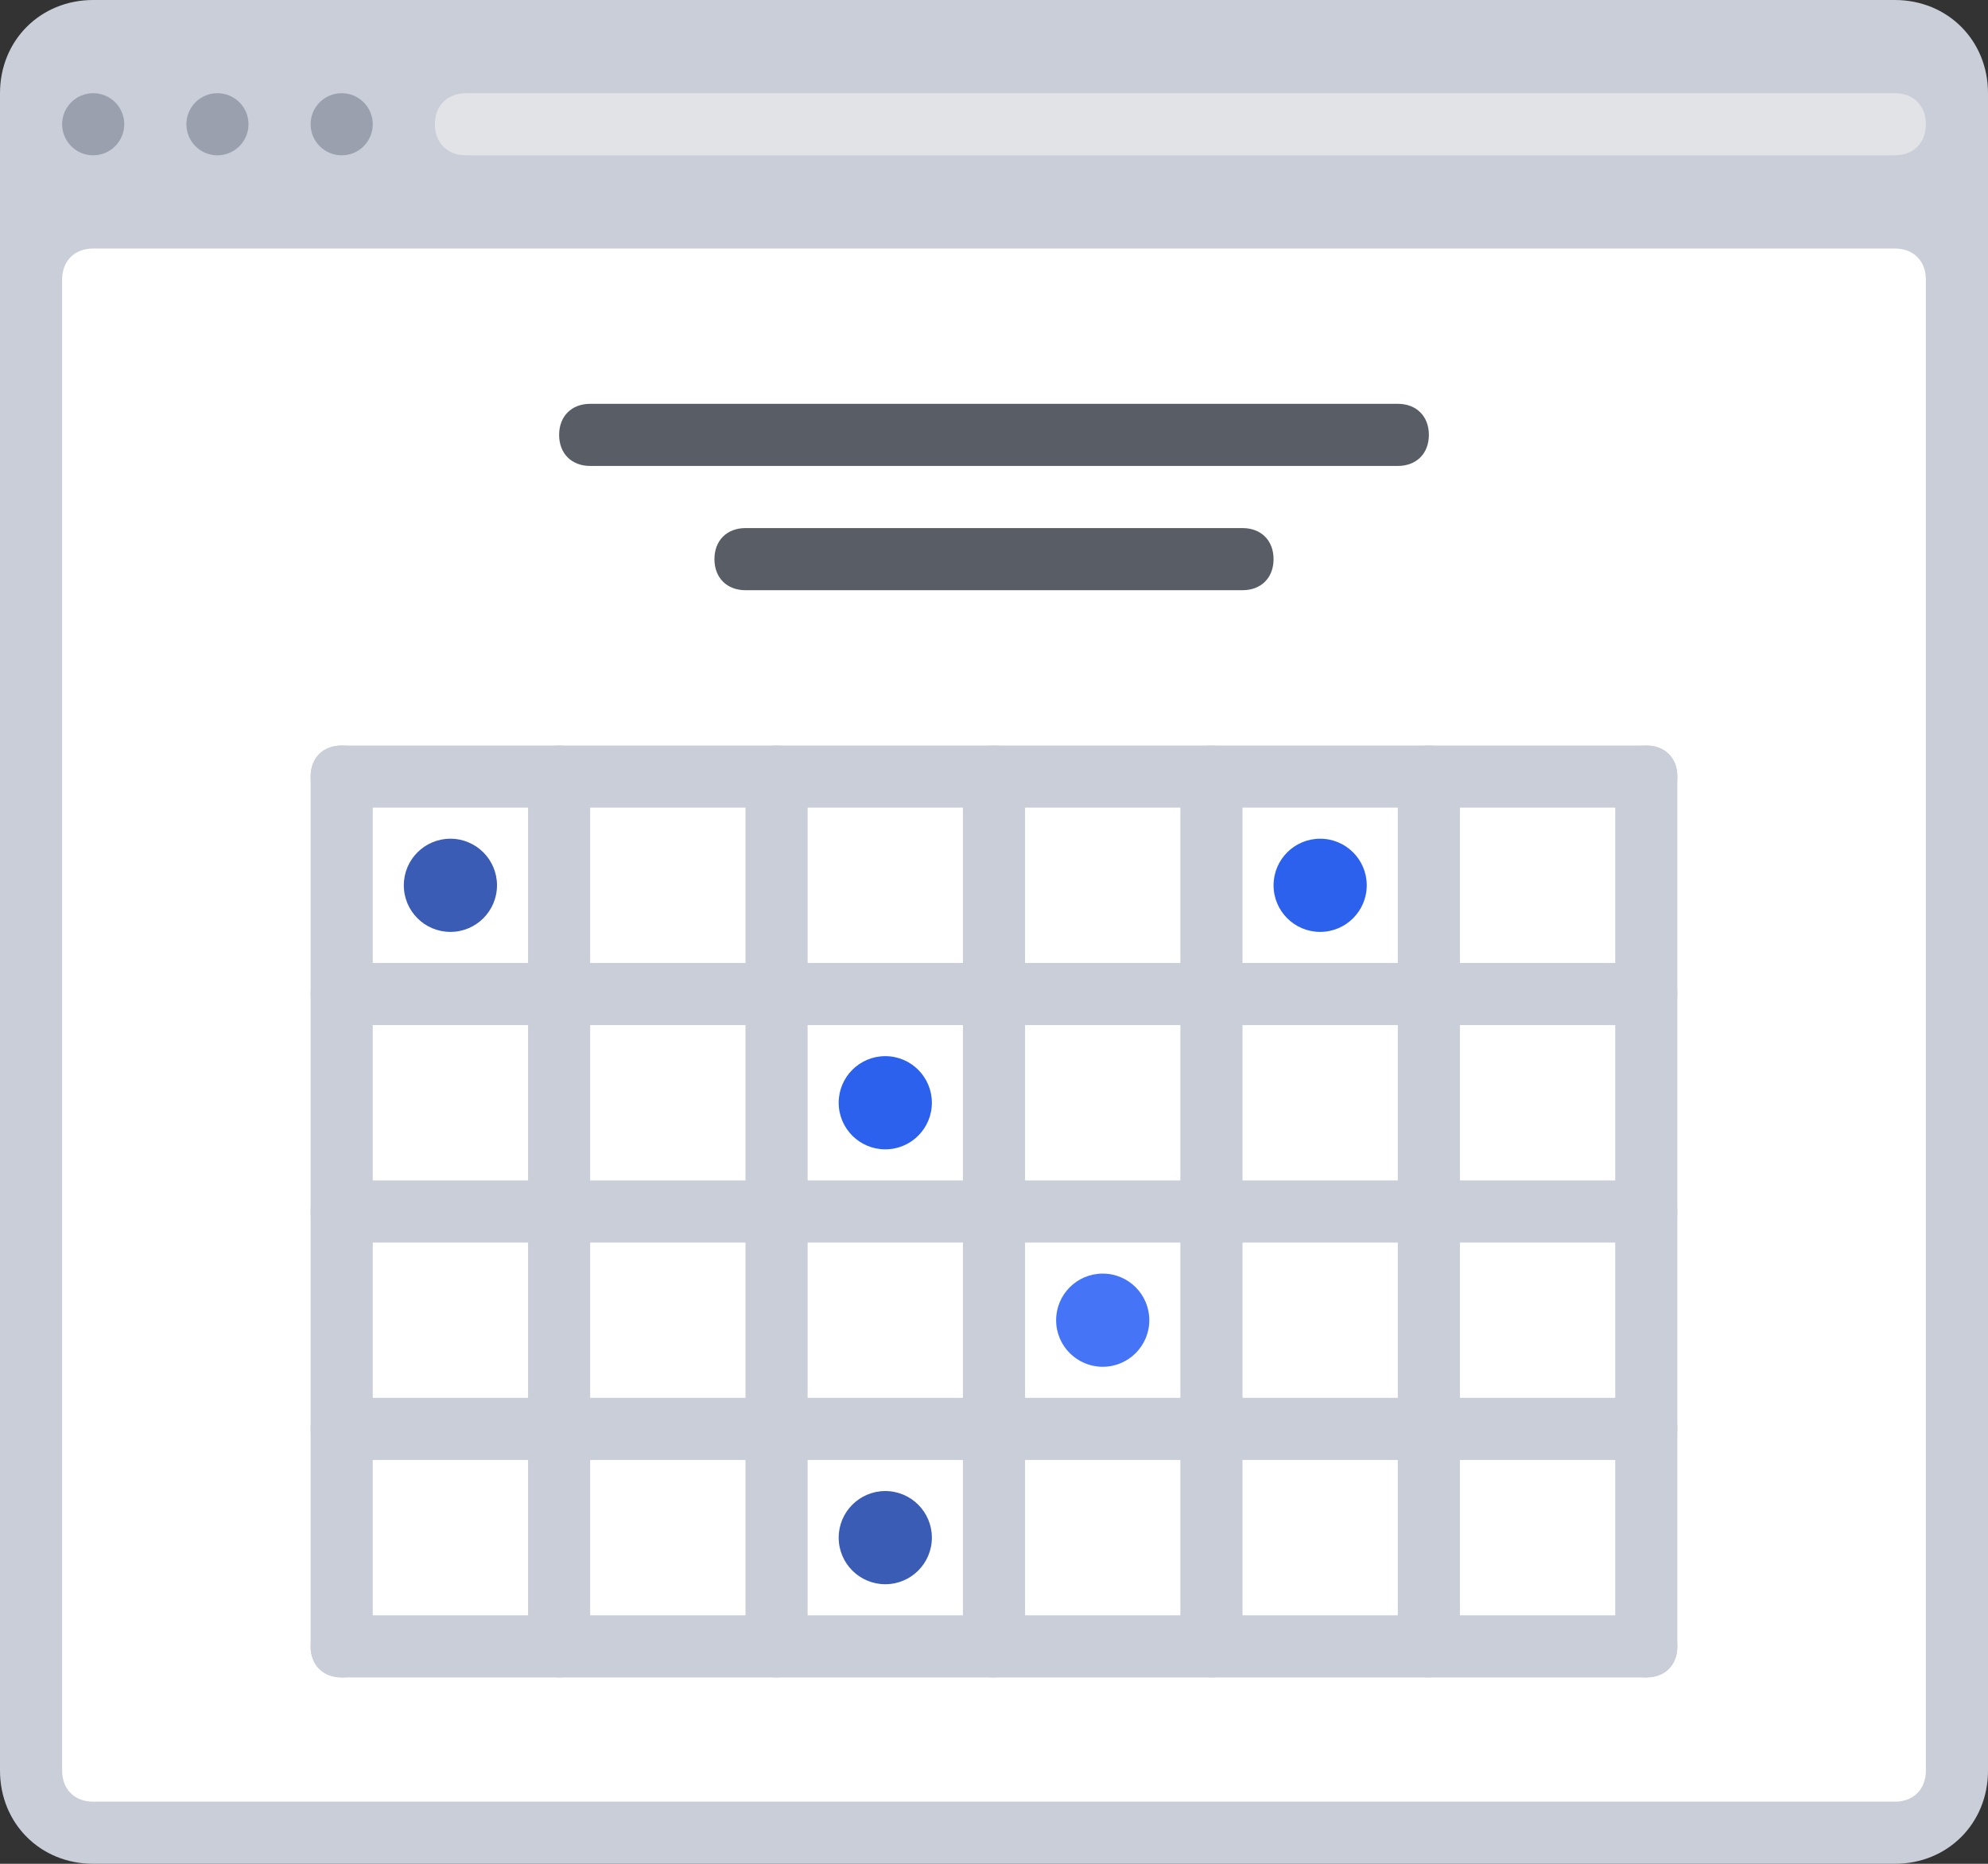 <svg xmlns="http://www.w3.org/2000/svg" enable-background="new 0 0 64 60" viewBox="0 0 64 60" id="Checkbox"><rect x="0" y="0" width="64" height="60" fill="#333333" stroke="none"/><path fill="#caced8" d="M0,57V3c0-1.7,1.3-3,3-3h58c1.7,0,3,1.3,3,3v54c0,1.7-1.3,3-3,3H3C1.3,60,0,58.7,0,57z" class="colorcad1d8 svgShape"></path><circle cx="3" cy="4" r="1" fill="#9ba0af" class="color9ba7af svgShape"></circle><circle cx="7" cy="4" r="1" fill="#9ba0af" class="color9ba7af svgShape"></circle><circle cx="11" cy="4" r="1" fill="#9ba0af" class="color9ba7af svgShape"></circle><path fill="#ffffff" d="M3,8h58c0.6,0,1,0.4,1,1v48c0,0.6-0.4,1-1,1H3c-0.6,0-1-0.4-1-1V9C2,8.4,2.4,8,3,8z" class="colorffffff svgShape"></path><path fill="#e2e3e7" d="M61,5H15c-0.6,0-1-0.4-1-1v0c0-0.6,0.4-1,1-1h46c0.6,0,1,0.4,1,1v0C62,4.6,61.6,5,61,5z" class="colore2e5e7 svgShape"></path><path fill="#595d66" d="M45 15H19c-.6 0-1-.4-1-1v0c0-.6.4-1 1-1h26c.6 0 1 .4 1 1v0C46 14.6 45.6 15 45 15zM40 19H24c-.6 0-1-.4-1-1v0c0-.6.4-1 1-1h16c.6 0 1 .4 1 1v0C41 18.6 40.6 19 40 19z" class="color595a66 svgShape"></path><path fill="#caced8" d="M53 40H11c-.6 0-1-.4-1-1l0 0c0-.6.4-1 1-1h42c.6 0 1 .4 1 1l0 0C54 39.6 53.6 40 53 40zM53 33H11c-.6 0-1-.4-1-1v0c0-.6.4-1 1-1h42c.6 0 1 .4 1 1v0C54 32.6 53.6 33 53 33z" class="colorcad1d8 svgShape"></path><path fill="#caced8" d="M31 53l0-28c0-.6.4-1 1-1h0c.6 0 1 .4 1 1v28c0 .6-.4 1-1 1h0C31.4 54 31 53.6 31 53zM24 53l0-28c0-.6.4-1 1-1h0c.6 0 1 .4 1 1l0 28c0 .6-.4 1-1 1h0C24.4 54 24 53.6 24 53zM17 53l0-28c0-.6.4-1 1-1h0c.6 0 1 .4 1 1l0 28c0 .6-.4 1-1 1h0C17.4 54 17 53.6 17 53zM45 53V25c0-.6.4-1 1-1h0c.6 0 1 .4 1 1v28c0 .6-.4 1-1 1l0 0C45.4 54 45 53.6 45 53zM52 53V25c0-.6.4-1 1-1h0c.6 0 1 .4 1 1v28c0 .6-.4 1-1 1l0 0C52.4 54 52 53.6 52 53zM10 53l0-28c0-.6.4-1 1-1h0c.6 0 1 .4 1 1l0 28c0 .6-.4 1-1 1h0C10.4 54 10 53.6 10 53zM38 53V25c0-.6.4-1 1-1l0 0c.6 0 1 .4 1 1v28c0 .6-.4 1-1 1h0C38.4 54 38 53.6 38 53z" class="colorcad1d8 svgShape"></path><path fill="#caced8" d="M53 26H11c-.6 0-1-.4-1-1v0c0-.6.4-1 1-1h42c.6 0 1 .4 1 1v0C54 25.6 53.6 26 53 26zM53 47H11c-.6 0-1-.4-1-1l0 0c0-.6.4-1 1-1h42c.6 0 1 .4 1 1l0 0C54 46.6 53.6 47 53 47zM53 54H11c-.6 0-1-.4-1-1l0 0c0-.6.4-1 1-1h42c.6 0 1 .4 1 1l0 0C54 53.6 53.6 54 53 54z" class="colorcad1d8 svgShape"></path><circle cx="14.5" cy="28.5" r="1.5" fill="#3b5cb5" class="color3bb54a svgShape"></circle><circle cx="42.5" cy="28.5" r="1.5" fill="#2c61ee" class="coloree2c39 svgShape"></circle><circle cx="28.5" cy="35.5" r="1.5" fill="#2c61ee" class="coloree2c39 svgShape"></circle><circle cx="28.5" cy="49.5" r="1.5" fill="#3b5cb5" class="color3bb54a svgShape"></circle><circle cx="35.5" cy="42.5" r="1.5" fill="#4575f6" class="color3689c9 svgShape"></circle></svg>